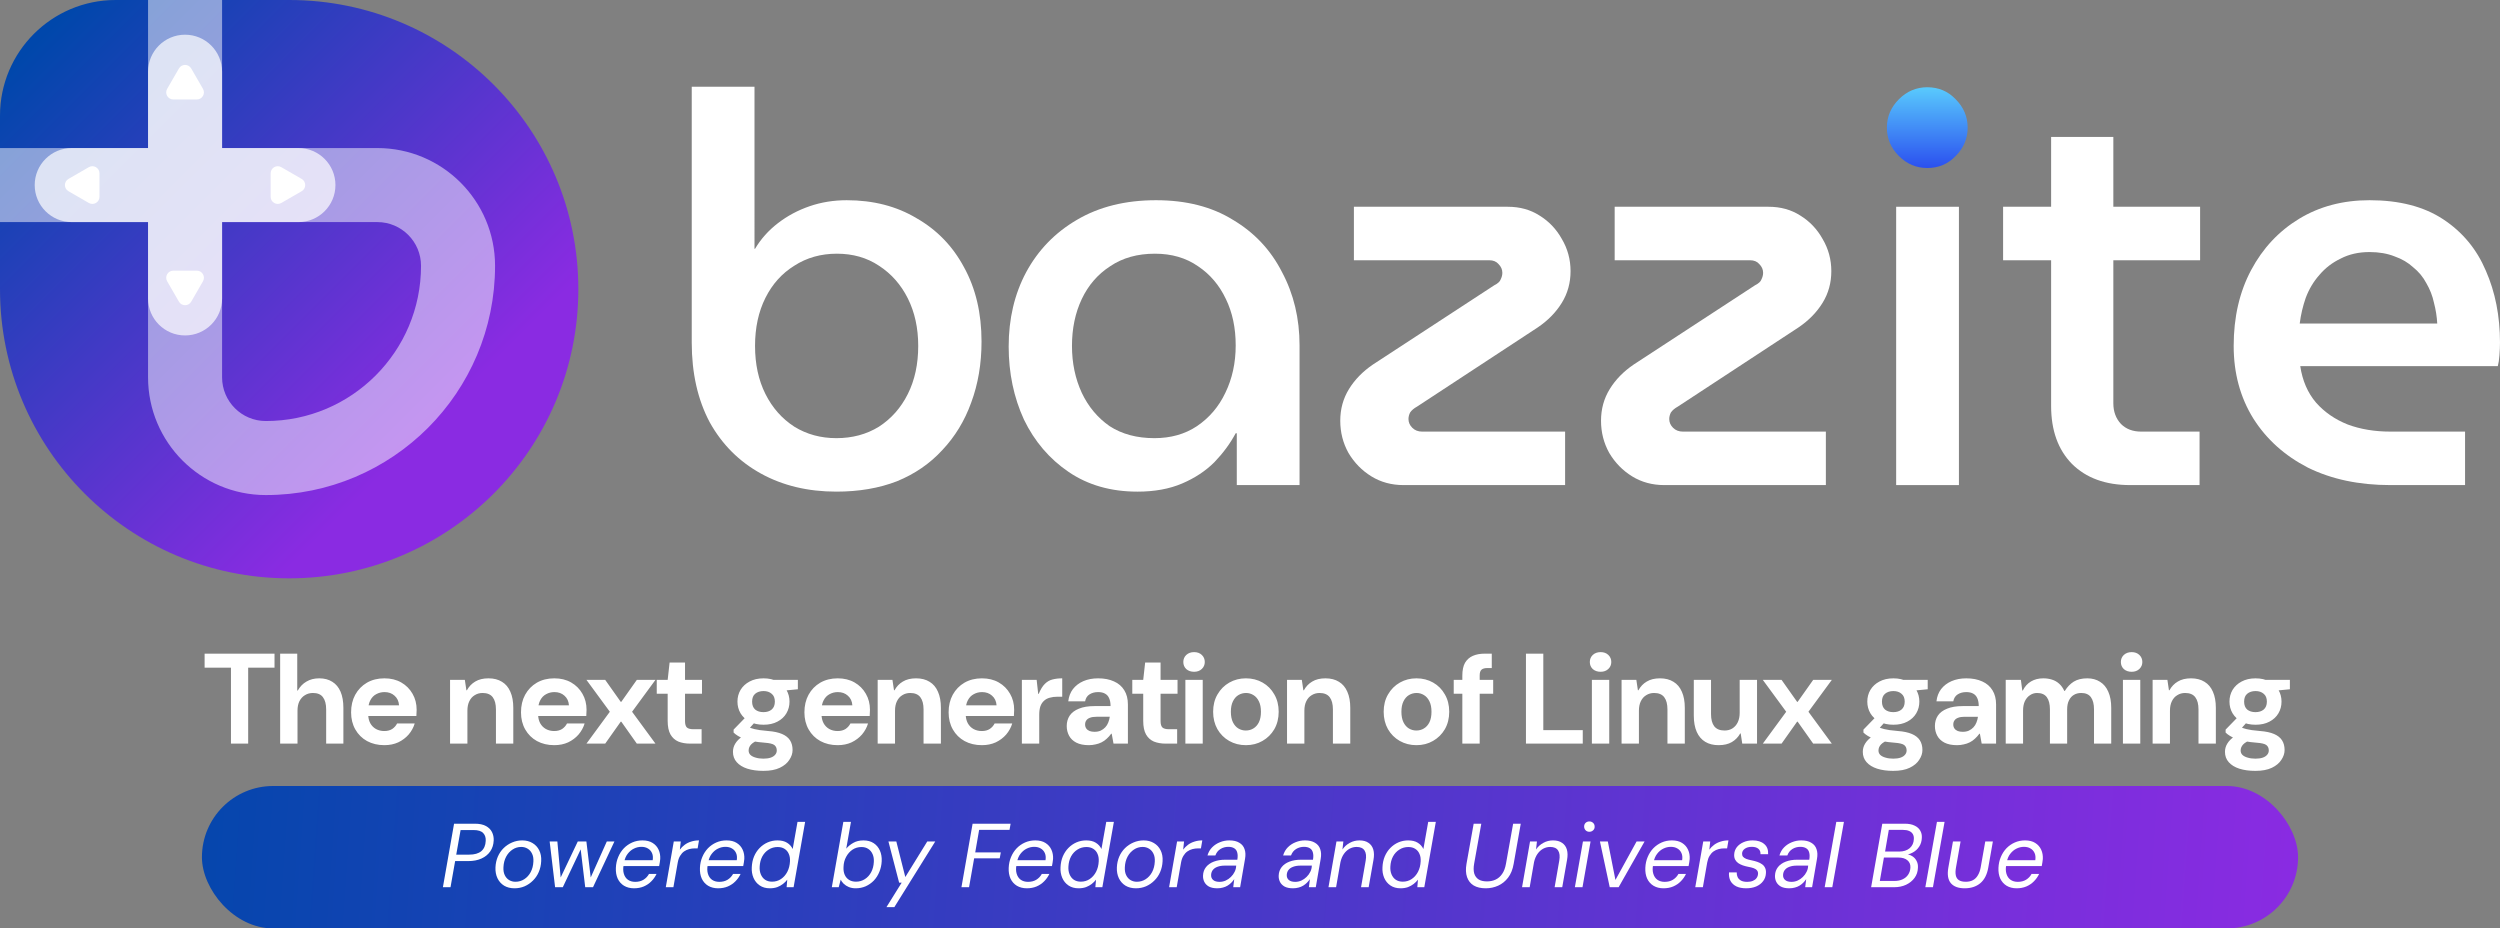 <?xml version="1.0" encoding="UTF-8" standalone="no"?>
<svg
   width="1763.67"
   height="654.976"
   viewBox="0 0 1763.67 654.976"
   fill="none"
   version="1.1"
   id="svg75"
   sodipodi:docname="Bazzite_Tagline_2.svg"
   inkscape:version="1.3.2 (091e20ef0f, 2023-11-25)"
   xmlns:inkscape="http://www.inkscape.org/namespaces/inkscape"
   xmlns:sodipodi="http://sodipodi.sourceforge.net/DTD/sodipodi-0.dtd"
   xmlns="http://www.w3.org/2000/svg"
   xmlns:svg="http://www.w3.org/2000/svg">
  <rect x="0" y="0" width="1763.67" height="654.976" fill="#808080" stroke="none"/>
  <path
     style="font-weight:bold;font-size:90.667px;font-family:'DM Sans';-inkscape-font-specification:'DM Sans Bold';fill:#ffffff"
     d="m 162.934,524.6 v -53.584 h -18.587 v -9.883 h 49.323 v 9.883 h -18.587 v 53.584 z m 34.707,0 v -63.467 h 12.059 v 26.021 h 0.363 q 2.357,-4.171 6.165,-6.347 3.808,-2.267 8.976,-2.267 5.44,0 9.248,2.448 3.808,2.357 5.803,6.981 1.995,4.624 1.995,11.424 v 25.205 H 230.099 v -24.117 q 0,-5.621 -2.267,-8.613 -2.176,-2.992 -7.072,-2.992 -3.173,0 -5.621,1.541 -2.448,1.451 -3.899,4.261 -1.36,2.72 -1.36,6.709 v 23.211 z m 73.531,1.088 q -6.891,0 -12.24,-2.901 -5.259,-2.901 -8.251,-8.16 -2.992,-5.259 -2.992,-12.059 0,-7.072 2.901,-12.421 2.992,-5.44 8.251,-8.523 5.349,-3.083 12.331,-3.083 6.8,0 11.877,2.901 5.077,2.901 7.979,7.979 2.901,4.987 2.901,11.333 0,0.907 -0.091,2.085 0,1.088 -0.091,2.267 h -37.355 v -7.525 h 25.115 q -0.272,-4.261 -3.173,-6.8 -2.811,-2.539 -7.072,-2.539 -3.173,0 -5.803,1.451 -2.629,1.36 -4.171,4.261 -1.541,2.811 -1.541,7.163 v 2.629 q 0,3.717 1.451,6.437 1.451,2.629 3.989,4.08 2.629,1.451 5.893,1.451 3.355,0 5.621,-1.451 2.267,-1.541 3.445,-3.899 h 12.421 q -1.269,4.261 -4.261,7.797 -2.992,3.445 -7.344,5.531 -4.352,1.995 -9.792,1.995 z m 46.331,-1.088 V 479.63 h 10.427 l 1.088,7.344 h 0.363 q 2.176,-3.989 5.893,-6.165 3.717,-2.267 9.339,-2.267 5.621,0 9.52,2.448 3.899,2.357 5.893,6.981 2.085,4.624 2.085,11.424 v 25.205 h -12.24 v -24.117 q 0,-5.621 -2.267,-8.613 -2.267,-2.992 -7.163,-2.992 -3.083,0 -5.531,1.541 -2.448,1.451 -3.808,4.261 -1.36,2.72 -1.36,6.709 v 23.211 z m 73.531,1.088 q -6.891,0 -12.24,-2.901 -5.259,-2.901 -8.251,-8.16 -2.992,-5.259 -2.992,-12.059 0,-7.072 2.901,-12.421 2.992,-5.44 8.251,-8.523 5.349,-3.083 12.331,-3.083 6.8,0 11.877,2.901 5.077,2.901 7.979,7.979 2.901,4.987 2.901,11.333 0,0.907 -0.091,2.085 0,1.088 -0.091,2.267 h -37.355 v -7.525 h 25.115 q -0.272,-4.261 -3.173,-6.8 -2.811,-2.539 -7.072,-2.539 -3.173,0 -5.803,1.451 -2.629,1.36 -4.171,4.261 -1.541,2.811 -1.541,7.163 v 2.629 q 0,3.717 1.451,6.437 1.451,2.629 3.989,4.08 2.629,1.451 5.893,1.451 3.355,0 5.621,-1.451 2.267,-1.541 3.445,-3.899 h 12.421 q -1.269,4.261 -4.261,7.797 -2.992,3.445 -7.344,5.531 -4.352,1.995 -9.792,1.995 z m 22.685,-1.088 16.501,-22.485 -16.501,-22.485 h 13.237 l 10.971,15.504 h 0.363 l 10.971,-15.504 h 13.147 l -16.501,22.485 16.501,22.485 h -13.147 l -10.971,-15.504 h -0.363 l -10.971,15.504 z m 73.259,0 q -4.805,0 -8.432,-1.451 -3.536,-1.541 -5.531,-4.987 -1.995,-3.536 -1.995,-9.611 V 489.422 h -7.707 v -9.792 h 7.707 l 1.36,-12.24 h 10.88 v 12.24 h 11.968 v 9.792 h -11.968 v 19.312 q 0,3.264 1.36,4.533 1.36,1.179 4.624,1.179 h 5.712 v 10.155 z m 51.589,19.221 q -6.437,0 -11.333,-1.541 -4.805,-1.541 -7.525,-4.624 -2.629,-2.992 -2.629,-7.253 0,-3.173 1.632,-5.803 1.632,-2.72 4.805,-4.896 3.173,-2.267 7.797,-3.899 l 4.443,6.075 q -3.989,1.36 -5.803,3.264 -1.813,1.904 -1.813,4.352 0,1.813 1.269,3.083 1.36,1.269 3.717,1.904 2.357,0.725 5.44,0.725 3.083,0 5.168,-0.725 2.085,-0.725 3.173,-2.085 1.088,-1.269 1.088,-2.992 0,-2.448 -1.723,-3.808 -1.723,-1.269 -6.709,-1.632 -4.624,-0.363 -8.16,-0.997 -3.536,-0.725 -6.256,-1.632 -2.629,-0.997 -4.533,-2.176 -1.904,-1.179 -3.083,-2.357 v -2.085 l 9.701,-9.973 7.163,2.72 -9.792,10.88 3.264,-5.44 q 0.907,0.363 1.904,0.725 0.997,0.363 2.448,0.725 1.541,0.363 3.808,0.725 2.357,0.272 5.893,0.635 5.984,0.453 9.792,2.085 3.808,1.632 5.621,4.443 1.813,2.811 1.813,6.891 0,3.536 -2.267,6.891 -2.176,3.445 -6.709,5.621 -4.533,2.176 -11.605,2.176 z m 0.091,-32.549 q -5.712,0 -9.883,-2.176 -4.08,-2.176 -6.347,-5.893 -2.176,-3.717 -2.176,-8.251 0,-4.533 2.176,-8.251 2.267,-3.717 6.347,-5.893 4.171,-2.267 9.883,-2.267 5.712,0 9.792,2.267 4.171,2.176 6.347,5.893 2.176,3.717 2.176,8.251 0,4.533 -2.176,8.251 -2.176,3.717 -6.347,5.893 -4.08,2.176 -9.792,2.176 z m -0.091,-8.885 q 3.627,0 5.803,-1.813 2.267,-1.904 2.267,-5.621 0,-3.717 -2.267,-5.531 -2.176,-1.904 -5.712,-1.904 -3.627,0 -5.893,1.904 -2.176,1.813 -2.176,5.531 0,3.717 2.176,5.621 2.267,1.813 5.803,1.813 z m 7.435,-14.507 -1.995,-8.251 h 18.859 v 6.619 z m 44.971,37.808 q -6.891,0 -12.24,-2.901 -5.259,-2.901 -8.251,-8.16 -2.992,-5.259 -2.992,-12.059 0,-7.072 2.901,-12.421 2.992,-5.44 8.251,-8.523 5.349,-3.083 12.331,-3.083 6.8,0 11.877,2.901 5.077,2.901 7.979,7.979 2.901,4.987 2.901,11.333 0,0.907 -0.091,2.085 0,1.088 -0.091,2.267 h -37.355 v -7.525 h 25.115 q -0.272,-4.261 -3.173,-6.8 -2.811,-2.539 -7.072,-2.539 -3.173,0 -5.803,1.451 -2.629,1.36 -4.171,4.261 -1.541,2.811 -1.541,7.163 v 2.629 q 0,3.717 1.451,6.437 1.451,2.629 3.989,4.08 2.629,1.451 5.893,1.451 3.355,0 5.621,-1.451 2.267,-1.541 3.445,-3.899 h 12.421 q -1.269,4.261 -4.261,7.797 -2.992,3.445 -7.344,5.531 -4.352,1.995 -9.792,1.995 z m 28.197,-1.088 V 479.63 h 10.427 l 1.088,7.344 h 0.363 q 2.176,-3.989 5.893,-6.165 3.717,-2.267 9.339,-2.267 5.621,0 9.52,2.448 3.899,2.357 5.893,6.981 2.085,4.624 2.085,11.424 v 25.205 h -12.24 v -24.117 q 0,-5.621 -2.267,-8.613 -2.267,-2.992 -7.163,-2.992 -3.083,0 -5.531,1.541 -2.448,1.451 -3.808,4.261 -1.36,2.72 -1.36,6.709 v 23.211 z m 73.531,1.088 q -6.891,0 -12.24,-2.901 -5.259,-2.901 -8.251,-8.16 -2.992,-5.259 -2.992,-12.059 0,-7.072 2.901,-12.421 2.992,-5.44 8.251,-8.523 5.349,-3.083 12.331,-3.083 6.8,0 11.877,2.901 5.077,2.901 7.979,7.979 2.901,4.987 2.901,11.333 0,0.907 -0.091,2.085 0,1.088 -0.091,2.267 h -37.355 v -7.525 h 25.115 q -0.272,-4.261 -3.173,-6.8 -2.811,-2.539 -7.072,-2.539 -3.173,0 -5.803,1.451 -2.629,1.36 -4.171,4.261 -1.541,2.811 -1.541,7.163 v 2.629 q 0,3.717 1.451,6.437 1.451,2.629 3.989,4.08 2.629,1.451 5.893,1.451 3.355,0 5.621,-1.451 2.267,-1.541 3.445,-3.899 h 12.421 q -1.269,4.261 -4.261,7.797 -2.992,3.445 -7.344,5.531 -4.352,1.995 -9.792,1.995 z m 28.197,-1.088 V 479.63 h 10.427 l 1.088,9.883 h 0.363 q 1.995,-4.805 4.352,-7.072 2.357,-2.357 5.349,-3.083 3.083,-0.816 6.891,-0.816 v 12.965 h -3.355 q -3.083,0 -5.531,0.725 -2.357,0.635 -3.989,2.176 -1.632,1.451 -2.539,3.899 -0.816,2.448 -0.816,5.893 v 20.4 z m 47.237,1.088 q -5.349,0 -8.885,-1.813 -3.445,-1.813 -5.077,-4.896 -1.632,-3.083 -1.632,-6.8 0,-4.171 2.085,-7.344 2.176,-3.173 6.528,-4.896 4.352,-1.813 10.971,-1.813 h 11.333 q 0,-3.355 -0.997,-5.531 -0.907,-2.176 -2.901,-3.264 -1.904,-1.088 -4.896,-1.088 -3.536,0 -6.075,1.632 -2.448,1.541 -3.083,4.896 h -11.877 q 0.544,-4.987 3.264,-8.613 2.811,-3.627 7.344,-5.621 4.624,-1.995 10.427,-1.995 6.528,0 11.243,2.176 4.715,2.085 7.253,6.256 2.539,4.08 2.539,9.973 v 27.653 h -10.155 l -1.269,-6.981 h -0.363 q -1.451,1.995 -3.173,3.536 -1.632,1.541 -3.627,2.539 -1.995,0.997 -4.261,1.451 -2.267,0.544 -4.715,0.544 z m 3.989,-9.429 q 2.539,0 4.352,-0.816 1.904,-0.907 3.264,-2.357 1.36,-1.451 2.085,-3.355 0.816,-1.995 1.088,-4.08 v 0 h -9.429 q -2.811,0 -4.624,0.725 -1.723,0.635 -2.539,1.904 -0.816,1.179 -0.816,2.811 0,1.632 0.816,2.811 0.816,1.179 2.357,1.813 1.541,0.544 3.445,0.544 z m 50.339,8.341 q -4.805,0 -8.432,-1.451 -3.536,-1.541 -5.531,-4.987 -1.995,-3.536 -1.995,-9.611 V 489.422 h -7.707 v -9.792 h 7.707 l 1.36,-12.24 h 10.88 v 12.24 h 11.968 v 9.792 h -11.968 v 19.312 q 0,3.264 1.36,4.533 1.36,1.179 4.624,1.179 h 5.712 v 10.155 z m 13.781,0 V 479.63 h 12.24 v 44.971 z m 6.165,-50.683 q -3.355,0 -5.531,-1.904 -2.085,-1.995 -2.085,-4.987 0,-2.992 2.085,-4.987 2.176,-1.995 5.531,-1.995 3.355,0 5.44,1.995 2.085,1.995 2.085,4.987 0,2.901 -2.085,4.896 -2.085,1.995 -5.44,1.995 z m 36.539,51.771 q -6.528,0 -11.787,-2.992 -5.259,-2.992 -8.341,-8.341 -2.992,-5.349 -2.992,-12.24 0,-6.981 3.083,-12.24 3.083,-5.349 8.341,-8.341 5.259,-2.992 11.696,-2.992 6.528,0 11.787,2.992 5.259,2.992 8.251,8.341 3.083,5.259 3.083,12.24 0,6.981 -3.083,12.331 -3.083,5.259 -8.341,8.251 -5.168,2.992 -11.696,2.992 z m -0.091,-10.336 q 2.992,0 5.349,-1.451 2.448,-1.451 3.899,-4.352 1.451,-2.992 1.451,-7.435 0,-4.443 -1.451,-7.344 -1.451,-2.992 -3.899,-4.443 -2.357,-1.451 -5.168,-1.451 -2.901,0 -5.349,1.451 -2.448,1.451 -3.899,4.443 -1.451,2.901 -1.451,7.344 0,4.443 1.451,7.435 1.451,2.901 3.808,4.352 2.448,1.451 5.259,1.451 z m 29.104,9.248 V 479.63 h 10.427 l 1.088,7.344 h 0.363 q 2.176,-3.989 5.893,-6.165 3.717,-2.267 9.339,-2.267 5.621,0 9.52,2.448 3.899,2.357 5.893,6.981 2.085,4.624 2.085,11.424 v 25.205 H 940.329 v -24.117 q 0,-5.621 -2.267,-8.613 -2.267,-2.992 -7.163,-2.992 -3.083,0 -5.531,1.541 -2.448,1.451 -3.808,4.261 -1.36,2.72 -1.36,6.709 v 23.211 z m 91.301,1.088 q -6.528,0 -11.787,-2.992 -5.259,-2.992 -8.341,-8.341 -2.992,-5.349 -2.992,-12.24 0,-6.981 3.083,-12.24 3.083,-5.349 8.341,-8.341 5.259,-2.992 11.696,-2.992 6.528,0 11.787,2.992 5.259,2.992 8.251,8.341 3.083,5.259 3.083,12.24 0,6.981 -3.083,12.331 -3.083,5.259 -8.341,8.251 -5.168,2.992 -11.696,2.992 z m -0.091,-10.336 q 2.992,0 5.349,-1.451 2.448,-1.451 3.899,-4.352 1.451,-2.992 1.451,-7.435 0,-4.443 -1.451,-7.344 -1.451,-2.992 -3.899,-4.443 -2.357,-1.451 -5.168,-1.451 -2.901,0 -5.349,1.451 -2.448,1.451 -3.899,4.443 -1.451,2.901 -1.451,7.344 0,4.443 1.451,7.435 1.451,2.901 3.808,4.352 2.448,1.451 5.259,1.451 z m 32.459,9.248 V 476.638 q 0,-5.712 1.904,-9.067 1.995,-3.355 5.531,-4.896 3.536,-1.541 8.341,-1.541 h 4.987 v 10.155 h -3.083 q -2.901,0 -4.171,1.179 -1.269,1.179 -1.269,3.989 v 48.144 z m -6.075,-35.179 v -9.792 h 27.835 v 9.792 z m 50.955,35.179 v -63.467 h 12.24 v 53.947 h 27.835 v 9.52 z m 46.512,0 V 479.63 h 12.24 v 44.971 z m 6.165,-50.683 q -3.355,0 -5.531,-1.904 -2.085,-1.995 -2.085,-4.987 0,-2.992 2.085,-4.987 2.176,-1.995 5.531,-1.995 3.355,0 5.44,1.995 2.085,1.995 2.085,4.987 0,2.901 -2.085,4.896 -2.085,1.995 -5.44,1.995 z m 14.779,50.683 V 479.63 h 10.427 l 1.088,7.344 h 0.363 q 2.176,-3.989 5.893,-6.165 3.717,-2.267 9.339,-2.267 5.621,0 9.52,2.448 3.899,2.357 5.893,6.981 2.085,4.624 2.085,11.424 v 25.205 h -12.24 v -24.117 q 0,-5.621 -2.267,-8.613 -2.267,-2.992 -7.163,-2.992 -3.083,0 -5.531,1.541 -2.448,1.451 -3.808,4.261 -1.36,2.72 -1.36,6.709 v 23.211 z m 68.453,1.088 q -5.531,0 -9.429,-2.357 -3.899,-2.357 -5.984,-6.981 -2.085,-4.715 -2.085,-11.515 V 479.63 h 12.149 v 24.117 q 0,5.621 2.267,8.613 2.357,2.992 7.253,2.992 3.173,0 5.531,-1.451 2.448,-1.541 3.808,-4.352 1.36,-2.811 1.36,-6.709 V 479.63 h 12.24 v 44.971 h -10.427 l -1.088,-7.163 h -0.363 q -2.085,3.808 -5.893,6.075 -3.717,2.176 -9.339,2.176 z m 31.189,-1.088 16.501,-22.485 -16.501,-22.485 h 13.237 l 10.971,15.504 h 0.363 l 10.971,-15.504 h 13.147 l -16.501,22.485 16.501,22.485 h -13.147 l -10.971,-15.504 h -0.363 l -10.971,15.504 z m 92.027,19.221 q -6.437,0 -11.333,-1.541 -4.805,-1.541 -7.525,-4.624 -2.629,-2.992 -2.629,-7.253 0,-3.173 1.632,-5.803 1.632,-2.72 4.805,-4.896 3.173,-2.267 7.797,-3.899 l 4.443,6.075 q -3.989,1.36 -5.803,3.264 -1.813,1.904 -1.813,4.352 0,1.813 1.269,3.083 1.36,1.269 3.717,1.904 2.357,0.725 5.44,0.725 3.083,0 5.168,-0.725 2.085,-0.725 3.173,-2.085 1.088,-1.269 1.088,-2.992 0,-2.448 -1.723,-3.808 -1.723,-1.269 -6.709,-1.632 -4.624,-0.363 -8.16,-0.997 -3.536,-0.725 -6.256,-1.632 -2.629,-0.997 -4.533,-2.176 -1.904,-1.179 -3.083,-2.357 v -2.085 l 9.701,-9.973 7.163,2.72 -9.792,10.88 3.264,-5.44 q 0.907,0.363 1.904,0.725 0.997,0.363 2.448,0.725 1.541,0.363 3.808,0.725 2.357,0.272 5.893,0.635 5.984,0.453 9.792,2.085 3.808,1.632 5.621,4.443 1.813,2.811 1.813,6.891 0,3.536 -2.267,6.891 -2.176,3.445 -6.709,5.621 -4.533,2.176 -11.605,2.176 z m 0.091,-32.549 q -5.712,0 -9.883,-2.176 -4.08,-2.176 -6.347,-5.893 -2.176,-3.717 -2.176,-8.251 0,-4.533 2.176,-8.251 2.267,-3.717 6.347,-5.893 4.171,-2.267 9.883,-2.267 5.712,0 9.792,2.267 4.171,2.176 6.347,5.893 2.176,3.717 2.176,8.251 0,4.533 -2.176,8.251 -2.176,3.717 -6.347,5.893 -4.08,2.176 -9.792,2.176 z m -0.091,-8.885 q 3.627,0 5.803,-1.813 2.267,-1.904 2.267,-5.621 0,-3.717 -2.267,-5.531 -2.176,-1.904 -5.712,-1.904 -3.627,0 -5.893,1.904 -2.176,1.813 -2.176,5.531 0,3.717 2.176,5.621 2.267,1.813 5.803,1.813 z m 7.435,-14.507 -1.995,-8.251 h 18.859 v 6.619 z m 37.536,37.808 q -5.349,0 -8.885,-1.813 -3.445,-1.813 -5.077,-4.896 -1.632,-3.083 -1.632,-6.8 0,-4.171 2.085,-7.344 2.176,-3.173 6.528,-4.896 4.352,-1.813 10.971,-1.813 h 11.333 q 0,-3.355 -0.997,-5.531 -0.907,-2.176 -2.901,-3.264 -1.904,-1.088 -4.896,-1.088 -3.536,0 -6.075,1.632 -2.448,1.541 -3.083,4.896 h -11.877 q 0.544,-4.987 3.264,-8.613 2.811,-3.627 7.344,-5.621 4.624,-1.995 10.427,-1.995 6.528,0 11.243,2.176 4.715,2.085 7.253,6.256 2.539,4.08 2.539,9.973 v 27.653 h -10.155 l -1.269,-6.981 h -0.363 q -1.451,1.995 -3.173,3.536 -1.632,1.541 -3.627,2.539 -1.995,0.997 -4.261,1.451 -2.267,0.544 -4.715,0.544 z m 3.989,-9.429 q 2.539,0 4.352,-0.816 1.904,-0.907 3.264,-2.357 1.36,-1.451 2.085,-3.355 0.816,-1.995 1.088,-4.08 v 0 h -9.429 q -2.811,0 -4.624,0.725 -1.723,0.635 -2.539,1.904 -0.816,1.179 -0.816,2.811 0,1.632 0.816,2.811 0.816,1.179 2.357,1.813 1.541,0.544 3.445,0.544 z m 30.373,8.341 V 479.63 h 10.699 l 0.997,7.525 h 0.363 q 2.085,-4.261 5.803,-6.437 3.717,-2.176 8.613,-2.176 3.355,0 6.165,0.907 2.901,0.907 5.077,2.901 2.176,1.904 3.627,5.077 h 0.363 q 2.539,-4.171 6.256,-6.528 3.808,-2.357 9.611,-2.357 5.168,0 8.976,2.448 3.808,2.357 5.803,6.981 2.085,4.624 2.085,11.424 v 25.205 h -12.149 v -24.117 q 0,-5.621 -2.176,-8.613 -2.176,-2.992 -6.8,-2.992 -3.083,0 -5.259,1.36 -2.176,1.269 -3.445,3.899 -1.269,2.539 -1.269,6.347 v 24.117 h -12.149 v -24.117 q 0,-5.621 -2.176,-8.613 -2.176,-2.992 -6.891,-2.992 -2.72,0 -4.987,1.541 -2.267,1.451 -3.627,4.261 -1.269,2.72 -1.269,6.709 v 23.211 z m 82.688,0 V 479.63 h 12.24 v 44.971 z m 6.165,-50.683 q -3.355,0 -5.531,-1.904 -2.085,-1.995 -2.085,-4.987 0,-2.992 2.085,-4.987 2.176,-1.995 5.531,-1.995 3.355,0 5.44,1.995 2.085,1.995 2.085,4.987 0,2.901 -2.085,4.896 -2.085,1.995 -5.44,1.995 z m 14.779,50.683 V 479.63 h 10.427 l 1.088,7.344 h 0.363 q 2.176,-3.989 5.893,-6.165 3.717,-2.267 9.339,-2.267 5.621,0 9.52,2.448 3.899,2.357 5.893,6.981 2.085,4.624 2.085,11.424 v 25.205 h -12.24 v -24.117 q 0,-5.621 -2.267,-8.613 -2.267,-2.992 -7.163,-2.992 -3.083,0 -5.531,1.541 -2.448,1.451 -3.808,4.261 -1.36,2.72 -1.36,6.709 v 23.211 z m 72.533,19.221 q -6.437,0 -11.333,-1.541 -4.805,-1.541 -7.525,-4.624 -2.629,-2.992 -2.629,-7.253 0,-3.173 1.632,-5.803 1.632,-2.72 4.805,-4.896 3.173,-2.267 7.797,-3.899 l 4.443,6.075 q -3.989,1.36 -5.803,3.264 -1.813,1.904 -1.813,4.352 0,1.813 1.269,3.083 1.36,1.269 3.717,1.904 2.357,0.725 5.44,0.725 3.083,0 5.168,-0.725 2.085,-0.725 3.173,-2.085 1.088,-1.269 1.088,-2.992 0,-2.448 -1.723,-3.808 -1.723,-1.269 -6.709,-1.632 -4.624,-0.363 -8.16,-0.997 -3.536,-0.725 -6.256,-1.632 -2.629,-0.997 -4.533,-2.176 -1.904,-1.179 -3.083,-2.357 v -2.085 l 9.701,-9.973 7.163,2.72 -9.792,10.88 3.264,-5.44 q 0.907,0.363 1.904,0.725 0.997,0.363 2.448,0.725 1.541,0.363 3.808,0.725 2.357,0.272 5.893,0.635 5.984,0.453 9.792,2.085 3.808,1.632 5.621,4.443 1.813,2.811 1.813,6.891 0,3.536 -2.267,6.891 -2.176,3.445 -6.709,5.621 -4.533,2.176 -11.605,2.176 z m 0.091,-32.549 q -5.712,0 -9.883,-2.176 -4.08,-2.176 -6.347,-5.893 -2.176,-3.717 -2.176,-8.251 0,-4.533 2.176,-8.251 2.267,-3.717 6.347,-5.893 4.171,-2.267 9.883,-2.267 5.712,0 9.792,2.267 4.171,2.176 6.347,5.893 2.176,3.717 2.176,8.251 0,4.533 -2.176,8.251 -2.176,3.717 -6.347,5.893 -4.08,2.176 -9.792,2.176 z m -0.091,-8.885 q 3.627,0 5.803,-1.813 2.267,-1.904 2.267,-5.621 0,-3.717 -2.267,-5.531 -2.176,-1.904 -5.712,-1.904 -3.627,0 -5.893,1.904 -2.176,1.813 -2.176,5.531 0,3.717 2.176,5.621 2.267,1.813 5.803,1.813 z m 7.435,-14.507 -1.995,-8.251 h 18.859 v 6.619 z"
     id="text1"
     aria-label="The next generation of Linux gaming" />
  <sodipodi:namedview
     id="namedview1"
     pagecolor="#1e1e1e"
     bordercolor="#000000"
     borderopacity="0.25"
     inkscape:showpageshadow="2"
     inkscape:pageopacity="0.0"
     inkscape:pagecheckerboard="0"
     inkscape:deskcolor="#d1d1d1"
     inkscape:zoom="0.7611968"
     inkscape:cx="1285.4757"
     inkscape:cy="192.46008"
     inkscape:window-width="3440"
     inkscape:window-height="1374"
     inkscape:window-x="0"
     inkscape:window-y="0"
     inkscape:window-maximized="1"
     inkscape:current-layer="svg75" />
  <g
     clip-path="url(#clip0_1019_206)"
     id="g15">
    <path
       d="M 0,81.6 C 0,36.534 36.534,0 81.6,0 H 204 c 112.666,0 204,91.334 204,204 v 0 c 0,112.666 -91.334,204 -204,204 v 0 C 91.334,408 0,316.666 0,204 Z"
       fill="url(#paint0_linear_1019_206)"
       id="path1"
       style="fill:url(#paint0_linear_1019_206)" />
    <path
       fill-rule="evenodd"
       clip-rule="evenodd"
       d="m 104.448,0 h 52.224 v 104.448 h 109.495 c 45.884,0 83.081,37.197 83.081,83.081 0,89.315 -72.404,161.719 -161.719,161.719 -45.884,0 -83.081,-37.197 -83.081,-83.081 V 156.672 H 0 L 2.28278e-6,104.448 H 104.448 Z m 52.224,156.672 v 109.495 c 0,17.042 13.815,30.857 30.857,30.857 60.472,0 109.495,-49.023 109.495,-109.495 0,-17.042 -13.815,-30.857 -30.857,-30.857 z"
       fill="#ffffff"
       fill-opacity="0.5"
       id="path2" />
    <path
       d="m 156.672,50.592 c 0,-14.421 -11.69,-26.112 -26.112,-26.112 v 0 c -14.421,0 -26.112,11.691 -26.112,26.112 v 53.856 H 50.593 c -14.421,0 -26.112,11.691 -26.112,26.112 v 0 c 0,14.421 11.691,26.112 26.112,26.112 h 53.855 v 53.856 c 0,14.421 11.691,26.112 26.112,26.112 v 0 c 14.422,0 26.112,-11.691 26.112,-26.112 v -53.856 h 53.856 c 14.422,0 26.112,-11.691 26.112,-26.112 v 0 c 0,-14.421 -11.69,-26.112 -26.112,-26.112 h -53.856 z"
       fill="#ffffff"
       fill-opacity="0.7"
       id="path3" />
    <path
       d="m 212.82,126.23 c 3.334,1.924 3.334,6.736 0,8.66 l -14.376,8.3 c -3.333,1.925 -7.5,-0.481 -7.5,-4.33 v -16.6 c 0,-3.849 4.167,-6.255 7.5,-4.33 z"
       fill="#ffffff"
       id="path4" />
    <path
       d="m 134.89,212.82 c -1.925,3.333 -6.736,3.333 -8.661,0 l -8.3,-14.376 c -1.924,-3.333 0.482,-7.5 4.331,-7.5 h 16.6 c 3.849,0 6.254,4.167 4.33,7.5 z"
       fill="#ffffff"
       id="path5" />
    <path
       d="m 126.229,48.3 c 1.925,-3.333 6.736,-3.333 8.661,0 l 8.3,14.376 c 1.924,3.333 -0.481,7.5 -4.33,7.5 h -16.6 c -3.849,0 -6.255,-4.167 -4.331,-7.5 z"
       fill="#ffffff"
       id="path6" />
    <path
       d="m 48.3,134.89 c -3.333,-1.924 -3.333,-6.736 0,-8.66 l 14.376,-8.3 c 3.333,-1.925 7.5,0.481 7.5,4.33 v 16.6 c 0,3.849 -4.167,6.255 -7.5,4.33 z"
       fill="#ffffff"
       id="path7" />
    <path
       d="m 590.025,346.835 c -20.02,0 -37.73,-4.235 -53.13,-12.705 -15.4,-8.47 -27.463,-20.533 -36.19,-36.19 C 492.235,282.027 488,263.29 488,241.73 V 61.165 h 44.275 V 175.51 h 0.385 c 4.107,-6.93 9.497,-12.962 16.17,-18.095 6.673,-5.133 14.117,-9.112 22.33,-11.935 8.213,-2.823 16.94,-4.235 26.18,-4.235 18.737,0 35.163,4.235 49.28,12.705 14.373,8.213 25.538,19.763 33.495,34.65 8.213,14.887 12.32,32.34 12.32,52.36 0,15.657 -2.438,30.03 -7.315,43.12 -4.62,12.833 -11.422,23.998 -20.405,33.495 -8.727,9.497 -19.378,16.812 -31.955,21.945 -12.577,4.877 -26.822,7.315 -42.735,7.315 z m 0,-37.73 c 11.293,0 21.303,-2.695 30.03,-8.085 8.727,-5.647 15.528,-13.347 20.405,-23.1 4.877,-9.753 7.315,-21.047 7.315,-33.88 0,-12.577 -2.438,-23.742 -7.315,-33.495 -4.877,-9.753 -11.678,-17.453 -20.405,-23.1 -8.47,-5.647 -18.352,-8.47 -29.645,-8.47 -11.293,0 -21.303,2.823 -30.03,8.47 -8.727,5.39 -15.528,12.962 -20.405,22.715 -4.877,9.753 -7.315,21.047 -7.315,33.88 0,12.833 2.438,24.127 7.315,33.88 4.877,9.753 11.678,17.453 20.405,23.1 8.727,5.39 18.608,8.085 29.645,8.085 z"
       fill="#ffffff"
       id="path8" />
    <path
       d="m 802.446,346.835 c -18.737,0 -34.907,-4.62 -48.51,-13.86 -13.604,-9.24 -24.127,-21.56 -31.57,-36.96 -7.187,-15.657 -10.78,-32.853 -10.78,-51.59 0,-19.507 4.106,-36.96 12.32,-52.36 8.47,-15.657 20.405,-27.977 35.805,-36.96 15.656,-9.24 34.265,-13.86 55.825,-13.86 21.303,0 39.398,4.62 54.285,13.86 15.143,8.983 26.693,21.303 34.65,36.96 8.213,15.4 12.32,32.597 12.32,51.59 v 98.56 H 872.516 V 305.64 h -0.77 c -3.85,7.187 -8.855,13.988 -15.015,20.405 -6.16,6.16 -13.732,11.165 -22.715,15.015 -8.984,3.85 -19.507,5.775 -31.57,5.775 z m 11.935,-37.73 c 11.55,0 21.56,-2.823 30.03,-8.47 8.726,-5.903 15.4,-13.732 20.02,-23.485 4.876,-10.01 7.315,-21.175 7.315,-33.495 0,-12.32 -2.31,-23.228 -6.93,-32.725 -4.62,-9.753 -11.165,-17.453 -19.635,-23.1 -8.47,-5.903 -18.609,-8.855 -30.415,-8.855 -12.32,0 -22.844,2.952 -31.57,8.855 -8.727,5.647 -15.4,13.347 -20.02,23.1 -4.62,9.753 -6.93,20.79 -6.93,33.11 0,12.063 2.31,23.1 6.93,33.11 4.62,9.753 11.165,17.582 19.635,23.485 8.726,5.647 19.25,8.47 31.57,8.47 z"
       fill="#ffffff"
       id="path9" />
    <path
       d="m 990.172,342.215 c -8.47,0 -16.041,-2.053 -22.715,-6.16 -6.673,-4.107 -12.063,-9.625 -16.17,-16.555 -3.85,-6.93 -5.775,-14.502 -5.775,-22.715 0,-8.213 2.054,-15.657 6.16,-22.33 4.107,-6.673 9.754,-12.448 16.94,-17.325 l 85.468,-55.825 c 2.57,-1.283 4.11,-2.695 4.62,-4.235 0.77,-1.54 1.16,-3.08 1.16,-4.62 0,-2.31 -0.9,-4.363 -2.7,-6.16 -1.54,-1.797 -3.72,-2.695 -6.54,-2.695 h -95.483 v -37.73 h 108.573 c 8.47,0 15.91,2.053 22.33,6.16 6.67,4.107 11.93,9.625 15.78,16.555 4.11,6.93 6.16,14.502 6.16,22.715 0,8.213 -2.05,15.657 -6.16,22.33 -4.1,6.673 -9.75,12.448 -16.94,17.325 l -85.083,55.825 c -2.31,1.283 -3.978,2.695 -5.005,4.235 -0.77,1.54 -1.155,3.08 -1.155,4.62 0,2.31 0.899,4.363 2.695,6.16 1.797,1.797 4.108,2.695 6.928,2.695 h 100.87 v 37.73 z"
       fill="#ffffff"
       id="path10" />
    <path
       d="m 1174.13,342.215 c -8.47,0 -16.04,-2.053 -22.71,-6.16 -6.68,-4.107 -12.07,-9.625 -16.17,-16.555 -3.85,-6.93 -5.78,-14.502 -5.78,-22.715 0,-8.213 2.05,-15.657 6.16,-22.33 4.11,-6.673 9.75,-12.448 16.94,-17.325 l 85.47,-55.825 c 2.57,-1.283 4.11,-2.695 4.62,-4.235 0.77,-1.54 1.16,-3.08 1.16,-4.62 0,-2.31 -0.9,-4.363 -2.7,-6.16 -1.54,-1.797 -3.72,-2.695 -6.54,-2.695 h -95.48 v -37.73 h 108.57 c 8.47,0 15.91,2.053 22.33,6.16 6.67,4.107 11.93,9.625 15.78,16.555 4.11,6.93 6.16,14.502 6.16,22.715 0,8.213 -2.05,15.657 -6.16,22.33 -4.11,6.673 -9.75,12.448 -16.94,17.325 l -85.08,55.825 c -2.31,1.283 -3.98,2.695 -5.01,4.235 -0.77,1.54 -1.15,3.08 -1.15,4.62 0,2.31 0.89,4.363 2.69,6.16 1.8,1.797 4.11,2.695 6.93,2.695 h 100.87 v 37.73 z"
       fill="#ffffff"
       id="path11" />
    <path
       d="m 1337.68,342.215 v -196.35 h 44.28 v 196.35 z"
       fill="#ffffff"
       id="path12" />
    <path
       d="m 1502.82,342.215 c -17.45,0 -31.18,-5.005 -41.19,-15.015 C 1451.87,317.19 1447,303.587 1447,286.39 V 96.585 h 43.89 v 187.88 c 0,5.903 1.79,10.78 5.39,14.63 3.59,3.593 8.34,5.39 14.24,5.39 h 41.2 v 37.73 z m -89.7,-158.62 v -37.73 h 138.98 v 37.73 z"
       fill="#ffffff"
       id="path13" />
    <path
       d="m 1686.29,342.215 c -22.08,0 -41.46,-4.107 -58.14,-12.32 -16.43,-8.47 -29.26,-20.02 -38.5,-34.65 -9.24,-14.887 -13.86,-31.955 -13.86,-51.205 0,-20.277 4.11,-38.115 12.32,-53.515 8.21,-15.4 19.51,-27.463 33.88,-36.19 14.37,-8.727 30.93,-13.09 49.67,-13.09 21.04,0 38.37,4.492 51.97,13.475 13.6,8.983 23.61,21.047 30.03,36.19 6.67,15.143 10.01,32.083 10.01,50.82 0,2.567 -0.13,5.518 -0.38,8.855 -0.26,3.337 -0.65,5.903 -1.16,7.7 h -139.37 c 1.54,10.267 5.26,18.865 11.17,25.795 5.9,6.673 13.34,11.807 22.33,15.4 8.98,3.337 18.99,5.005 30.03,5.005 h 52.74 v 37.73 z m -63.91,-113.96 h 97.02 c -0.26,-4.877 -1.03,-9.753 -2.31,-14.63 -1.03,-4.877 -2.83,-9.497 -5.39,-13.86 -2.31,-4.363 -5.39,-8.085 -9.24,-11.165 -3.6,-3.337 -7.96,-5.903 -13.09,-7.7 -5.14,-2.053 -11.04,-3.08 -17.71,-3.08 -7.7,0 -14.51,1.54 -20.41,4.62 -5.9,2.823 -10.91,6.673 -15.01,11.55 -4.11,4.62 -7.32,10.01 -9.63,16.17 -2.05,5.903 -3.46,11.935 -4.23,18.095 z"
       fill="#ffffff"
       id="path14" />
    <path
       d="m 1339.61,110.06 c 5.64,5.647 12.32,8.47 20.02,8.47 7.95,0 14.63,-2.823 20.02,-8.47 5.64,-5.647 8.47,-12.32 8.47,-20.02 0,-7.7 -2.83,-14.373 -8.47,-20.02 -5.39,-5.647 -12.07,-8.47 -20.02,-8.47 -7.7,0 -14.38,2.823 -20.02,8.47 -5.65,5.647 -8.47,12.32 -8.47,20.02 0,7.7 2.82,14.373 8.47,20.02 z"
       fill="url(#paint1_linear_1019_206)"
       id="path15"
       style="fill:url(#paint1_linear_1019_206)" />
  </g>
  <rect
     x="142.454"
     y="554.496"
     width="1478.76"
     height="100.48"
     rx="50.24"
     fill="url(#paint2_linear_1019_206)"
     id="rect38"
     style="fill:url(#paint2_linear_1019_206)" />
  <path
     d="m 312.454,625.896 7.872,-44.8 h 14.656 c 3.2,0 5.781,0.533 7.744,1.6 2.005,1.067 3.456,2.496 4.352,4.288 0.896,1.792 1.301,3.755 1.216,5.888 -0.128,2.987 -0.939,5.568 -2.432,7.744 -1.493,2.176 -3.563,3.861 -6.208,5.056 -2.645,1.195 -5.739,1.792 -9.28,1.792 h -9.28 l -3.264,18.432 z m 9.408,-22.976 h 9.152 c 3.712,0 6.549,-0.811 8.512,-2.432 1.963,-1.664 3.008,-4.096 3.136,-7.296 0.128,-2.261 -0.469,-4.096 -1.792,-5.504 -1.323,-1.408 -3.584,-2.112 -6.784,-2.112 h -9.152 z"
     fill="#ffffff"
     id="path39" />
  <path
     d="m 362.915,626.664 c -2.773,0 -5.205,-0.619 -7.296,-1.856 -2.048,-1.28 -3.605,-3.029 -4.672,-5.248 -1.067,-2.261 -1.536,-4.821 -1.408,-7.68 0.128,-2.731 0.683,-5.248 1.664,-7.552 1.024,-2.347 2.389,-4.352 4.096,-6.016 1.749,-1.707 3.733,-3.029 5.952,-3.968 2.261,-0.981 4.651,-1.472 7.168,-1.472 2.773,0 5.184,0.619 7.232,1.856 2.091,1.237 3.669,2.944 4.736,5.12 1.109,2.176 1.579,4.736 1.408,7.68 -0.128,2.773 -0.704,5.333 -1.728,7.68 -0.981,2.304 -2.347,4.309 -4.096,6.016 -1.707,1.707 -3.669,3.051 -5.888,4.032 -2.219,0.939 -4.608,1.408 -7.168,1.408 z m 0.704,-4.608 c 2.304,0 4.373,-0.597 6.208,-1.792 1.877,-1.195 3.392,-2.859 4.544,-4.992 1.152,-2.176 1.792,-4.651 1.92,-7.424 0.128,-2.261 -0.192,-4.139 -0.96,-5.632 -0.725,-1.536 -1.771,-2.709 -3.136,-3.52 -1.323,-0.811 -2.816,-1.216 -4.48,-1.216 -2.261,0 -4.309,0.619 -6.144,1.856 -1.835,1.195 -3.328,2.859 -4.48,4.992 -1.152,2.133 -1.792,4.608 -1.92,7.424 -0.128,2.176 0.171,4.032 0.896,5.568 0.725,1.536 1.749,2.709 3.072,3.52 1.365,0.811 2.859,1.216 4.48,1.216 z"
     fill="#ffffff"
     id="path40" />
  <path
     d="m 391.601,625.896 -3.84,-32.256 h 5.44 l 2.496,27.2 h -1.024 l 12.928,-27.2 h 6.08 l 3.264,27.136 -1.024,0.064 12.16,-27.2 h 5.376 l -15.104,32.256 h -5.504 l -3.392,-28.416 h 1.024 l -13.44,28.416 z"
     fill="#ffffff"
     id="path41" />
  <path
     d="m 447.277,626.664 c -2.688,0 -5.035,-0.597 -7.04,-1.792 -1.963,-1.195 -3.456,-2.88 -4.48,-5.056 -0.982,-2.176 -1.408,-4.715 -1.28,-7.616 0.128,-2.773 0.682,-5.312 1.664,-7.616 0.981,-2.347 2.304,-4.395 3.968,-6.144 1.706,-1.749 3.669,-3.115 5.888,-4.096 2.218,-0.981 4.629,-1.472 7.232,-1.472 2.901,0 5.29,0.597 7.168,1.792 1.92,1.195 3.328,2.795 4.224,4.8 0.896,1.963 1.28,4.139 1.152,6.528 -0.043,0.725 -0.15,1.557 -0.32,2.496 -0.128,0.896 -0.278,1.728 -0.448,2.496 h -26.368 l 0.704,-4.16 h 21.12 c 0.298,-2.005 0.128,-3.691 -0.512,-5.056 -0.64,-1.408 -1.6,-2.475 -2.88,-3.2 -1.28,-0.768 -2.816,-1.152 -4.608,-1.152 -1.835,0 -3.606,0.427 -5.312,1.28 -1.664,0.811 -3.115,2.027 -4.352,3.648 -1.238,1.579 -2.07,3.563 -2.496,5.952 l -0.32,1.792 c -0.47,2.389 -0.427,4.501 0.128,6.336 0.554,1.835 1.514,3.243 2.88,4.224 1.408,0.981 3.114,1.472 5.12,1.472 2.261,0 4.202,-0.491 5.824,-1.472 1.664,-1.024 2.965,-2.389 3.904,-4.096 h 5.312 c -0.896,1.92 -2.112,3.648 -3.648,5.184 -1.494,1.536 -3.286,2.752 -5.376,3.648 -2.048,0.853 -4.331,1.28 -6.848,1.28 z"
     fill="#ffffff"
     id="path42" />
  <path
     d="m 469.697,625.896 5.632,-32.256 h 4.928 l -0.64,5.76 c 0.981,-1.365 2.133,-2.517 3.456,-3.456 1.322,-0.981 2.837,-1.728 4.544,-2.24 1.706,-0.555 3.541,-0.832 5.504,-0.832 l -0.96,5.632 h -1.984 c -1.366,0 -2.71,0.171 -4.032,0.512 -1.28,0.341 -2.475,0.896 -3.584,1.664 -1.067,0.768 -1.984,1.792 -2.752,3.072 -0.768,1.237 -1.323,2.795 -1.664,4.672 l -3.072,17.472 z"
     fill="#ffffff"
     id="path43" />
  <path
     d="m 506.589,626.664 c -2.688,0 -5.035,-0.597 -7.04,-1.792 -1.963,-1.195 -3.456,-2.88 -4.48,-5.056 -0.981,-2.176 -1.408,-4.715 -1.28,-7.616 0.128,-2.773 0.683,-5.312 1.664,-7.616 0.981,-2.347 2.304,-4.395 3.968,-6.144 1.707,-1.749 3.669,-3.115 5.888,-4.096 2.219,-0.981 4.629,-1.472 7.232,-1.472 2.901,0 5.291,0.597 7.168,1.792 1.92,1.195 3.328,2.795 4.224,4.8 0.896,1.963 1.28,4.139 1.152,6.528 -0.043,0.725 -0.149,1.557 -0.32,2.496 -0.128,0.896 -0.277,1.728 -0.448,2.496 h -26.368 l 0.704,-4.16 h 21.12 c 0.299,-2.005 0.128,-3.691 -0.512,-5.056 -0.64,-1.408 -1.6,-2.475 -2.88,-3.2 -1.28,-0.768 -2.816,-1.152 -4.608,-1.152 -1.835,0 -3.605,0.427 -5.312,1.28 -1.664,0.811 -3.115,2.027 -4.352,3.648 -1.237,1.579 -2.069,3.563 -2.496,5.952 l -0.32,1.792 c -0.469,2.389 -0.427,4.501 0.128,6.336 0.555,1.835 1.515,3.243 2.88,4.224 1.408,0.981 3.115,1.472 5.12,1.472 2.261,0 4.203,-0.491 5.824,-1.472 1.664,-1.024 2.965,-2.389 3.904,-4.096 h 5.312 c -0.896,1.92 -2.112,3.648 -3.648,5.184 -1.493,1.536 -3.285,2.752 -5.376,3.648 -2.048,0.853 -4.331,1.28 -6.848,1.28 z"
     fill="#ffffff"
     id="path44" />
  <path
     d="m 543.089,626.664 c -2.773,0 -5.141,-0.661 -7.104,-1.984 -1.963,-1.323 -3.435,-3.115 -4.416,-5.376 -0.981,-2.304 -1.387,-4.821 -1.216,-7.552 0.128,-2.773 0.661,-5.291 1.6,-7.552 0.981,-2.304 2.283,-4.288 3.904,-5.952 1.664,-1.707 3.563,-3.029 5.696,-3.968 2.176,-0.939 4.48,-1.408 6.912,-1.408 2.773,0 5.035,0.555 6.784,1.664 1.792,1.109 3.115,2.581 3.968,4.416 l 3.392,-19.136 h 5.376 l -8.128,46.08 h -4.928 l 0.448,-5.312 c -0.811,1.067 -1.813,2.069 -3.008,3.008 -1.152,0.896 -2.496,1.643 -4.032,2.24 -1.536,0.555 -3.285,0.832 -5.248,0.832 z m 1.536,-4.672 c 2.389,0 4.501,-0.619 6.336,-1.856 1.877,-1.28 3.371,-2.987 4.48,-5.12 1.109,-2.176 1.728,-4.608 1.856,-7.296 0.128,-2.048 -0.149,-3.819 -0.832,-5.312 -0.64,-1.536 -1.643,-2.731 -3.008,-3.584 -1.323,-0.853 -2.944,-1.28 -4.864,-1.28 -2.304,0 -4.395,0.597 -6.272,1.792 -1.877,1.152 -3.392,2.773 -4.544,4.864 -1.109,2.091 -1.728,4.48 -1.856,7.168 -0.128,2.048 0.149,3.883 0.832,5.504 0.683,1.621 1.685,2.88 3.008,3.776 1.365,0.896 2.987,1.344 4.864,1.344 z"
     fill="#ffffff"
     id="path45" />
  <path
     d="m 603.652,626.664 c -1.792,0 -3.413,-0.299 -4.864,-0.896 -1.408,-0.597 -2.603,-1.365 -3.584,-2.304 -0.939,-0.939 -1.643,-1.899 -2.112,-2.88 l -1.408,5.312 h -4.864 l 8.128,-46.08 h 5.376 l -3.328,18.88 c 1.323,-1.621 2.987,-2.987 4.992,-4.096 2.005,-1.152 4.395,-1.728 7.168,-1.728 2.816,0 5.205,0.64 7.168,1.92 1.963,1.28 3.435,3.029 4.416,5.248 0.981,2.176 1.408,4.672 1.28,7.488 -0.128,2.688 -0.683,5.205 -1.664,7.552 -0.939,2.347 -2.24,4.395 -3.904,6.144 -1.664,1.707 -3.584,3.051 -5.76,4.032 -2.176,0.939 -4.523,1.408 -7.04,1.408 z m 0.256,-4.672 c 2.304,0 4.373,-0.597 6.208,-1.792 1.877,-1.195 3.371,-2.837 4.48,-4.928 1.109,-2.091 1.728,-4.48 1.856,-7.168 0.128,-2.048 -0.149,-3.861 -0.832,-5.44 -0.683,-1.621 -1.707,-2.88 -3.072,-3.776 -1.323,-0.896 -2.923,-1.344 -4.8,-1.344 -2.347,0 -4.459,0.619 -6.336,1.856 -1.835,1.237 -3.328,2.923 -4.48,5.056 -1.152,2.091 -1.771,4.48 -1.856,7.168 -0.128,2.091 0.149,3.925 0.832,5.504 0.683,1.536 1.707,2.731 3.072,3.584 1.365,0.853 3.008,1.28 4.928,1.28 z"
     fill="#ffffff"
     id="path46" />
  <path
     d="m 625.347,639.976 10.752,-17.28 h -1.792 l -7.552,-29.056 h 5.568 l 6.336,25.088 15.488,-25.088 h 5.632 l -28.864,46.336 z"
     fill="#ffffff"
     id="path47" />
  <path
     d="m 678.267,625.896 7.872,-44.8 h 26.816 l -0.768,4.352 h -21.44 l -2.752,15.872 h 18.048 l -0.768,4.224 h -18.048 l -3.584,20.352 z"
     fill="#ffffff"
     id="path48" />
  <path
     d="m 724.402,626.664 c -2.688,0 -5.035,-0.597 -7.04,-1.792 -1.963,-1.195 -3.456,-2.88 -4.48,-5.056 -0.982,-2.176 -1.408,-4.715 -1.28,-7.616 0.128,-2.773 0.682,-5.312 1.664,-7.616 0.981,-2.347 2.304,-4.395 3.968,-6.144 1.706,-1.749 3.669,-3.115 5.888,-4.096 2.218,-0.981 4.629,-1.472 7.232,-1.472 2.901,0 5.29,0.597 7.168,1.792 1.92,1.195 3.328,2.795 4.224,4.8 0.896,1.963 1.28,4.139 1.152,6.528 -0.043,0.725 -0.15,1.557 -0.32,2.496 -0.128,0.896 -0.278,1.728 -0.448,2.496 h -26.368 l 0.704,-4.16 h 21.12 c 0.298,-2.005 0.128,-3.691 -0.512,-5.056 -0.64,-1.408 -1.6,-2.475 -2.88,-3.2 -1.28,-0.768 -2.816,-1.152 -4.608,-1.152 -1.835,0 -3.606,0.427 -5.312,1.28 -1.664,0.811 -3.115,2.027 -4.352,3.648 -1.238,1.579 -2.07,3.563 -2.496,5.952 l -0.32,1.792 c -0.47,2.389 -0.427,4.501 0.128,6.336 0.554,1.835 1.514,3.243 2.88,4.224 1.408,0.981 3.114,1.472 5.12,1.472 2.261,0 4.202,-0.491 5.824,-1.472 1.664,-1.024 2.965,-2.389 3.904,-4.096 h 5.312 c -0.896,1.92 -2.112,3.648 -3.648,5.184 -1.494,1.536 -3.286,2.752 -5.376,3.648 -2.048,0.853 -4.331,1.28 -6.848,1.28 z"
     fill="#ffffff"
     id="path49" />
  <path
     d="m 760.902,626.664 c -2.774,0 -5.142,-0.661 -7.104,-1.984 -1.963,-1.323 -3.435,-3.115 -4.416,-5.376 -0.982,-2.304 -1.387,-4.821 -1.216,-7.552 0.128,-2.773 0.661,-5.291 1.6,-7.552 0.981,-2.304 2.282,-4.288 3.904,-5.952 1.664,-1.707 3.562,-3.029 5.696,-3.968 2.176,-0.939 4.48,-1.408 6.912,-1.408 2.773,0 5.034,0.555 6.784,1.664 1.792,1.109 3.114,2.581 3.968,4.416 l 3.392,-19.136 h 5.376 l -8.128,46.08 h -4.928 l 0.448,-5.312 c -0.811,1.067 -1.814,2.069 -3.008,3.008 -1.152,0.896 -2.496,1.643 -4.032,2.24 -1.536,0.555 -3.286,0.832 -5.248,0.832 z m 1.536,-4.672 c 2.389,0 4.501,-0.619 6.336,-1.856 1.877,-1.28 3.37,-2.987 4.48,-5.12 1.109,-2.176 1.728,-4.608 1.856,-7.296 0.128,-2.048 -0.15,-3.819 -0.832,-5.312 -0.64,-1.536 -1.643,-2.731 -3.008,-3.584 -1.323,-0.853 -2.944,-1.28 -4.864,-1.28 -2.304,0 -4.395,0.597 -6.272,1.792 -1.878,1.152 -3.392,2.773 -4.544,4.864 -1.11,2.091 -1.728,4.48 -1.856,7.168 -0.128,2.048 0.149,3.883 0.832,5.504 0.682,1.621 1.685,2.88 3.008,3.776 1.365,0.896 2.986,1.344 4.864,1.344 z"
     fill="#ffffff"
     id="path50" />
  <path
     d="m 801.29,626.664 c -2.773,0 -5.205,-0.619 -7.296,-1.856 -2.048,-1.28 -3.605,-3.029 -4.672,-5.248 -1.067,-2.261 -1.536,-4.821 -1.408,-7.68 0.128,-2.731 0.683,-5.248 1.664,-7.552 1.024,-2.347 2.389,-4.352 4.096,-6.016 1.749,-1.707 3.733,-3.029 5.952,-3.968 2.261,-0.981 4.651,-1.472 7.168,-1.472 2.773,0 5.184,0.619 7.232,1.856 2.091,1.237 3.669,2.944 4.736,5.12 1.109,2.176 1.579,4.736 1.408,7.68 -0.128,2.773 -0.704,5.333 -1.728,7.68 -0.981,2.304 -2.347,4.309 -4.096,6.016 -1.707,1.707 -3.669,3.051 -5.888,4.032 -2.219,0.939 -4.608,1.408 -7.168,1.408 z m 0.704,-4.608 c 2.304,0 4.373,-0.597 6.208,-1.792 1.877,-1.195 3.392,-2.859 4.544,-4.992 1.152,-2.176 1.792,-4.651 1.92,-7.424 0.128,-2.261 -0.192,-4.139 -0.96,-5.632 -0.725,-1.536 -1.771,-2.709 -3.136,-3.52 -1.323,-0.811 -2.816,-1.216 -4.48,-1.216 -2.261,0 -4.309,0.619 -6.144,1.856 -1.835,1.195 -3.328,2.859 -4.48,4.992 -1.152,2.133 -1.792,4.608 -1.92,7.424 -0.128,2.176 0.171,4.032 0.896,5.568 0.725,1.536 1.749,2.709 3.072,3.52 1.365,0.811 2.859,1.216 4.48,1.216 z"
     fill="#ffffff"
     id="path51" />
  <path
     d="m 824.759,625.896 5.632,-32.256 h 4.928 l -0.64,5.76 c 0.981,-1.365 2.133,-2.517 3.456,-3.456 1.323,-0.981 2.837,-1.728 4.544,-2.24 1.707,-0.555 3.541,-0.832 5.504,-0.832 l -0.96,5.632 h -1.984 c -1.365,0 -2.709,0.171 -4.032,0.512 -1.28,0.341 -2.475,0.896 -3.584,1.664 -1.067,0.768 -1.984,1.792 -2.752,3.072 -0.768,1.237 -1.323,2.795 -1.664,4.672 l -3.072,17.472 z"
     fill="#ffffff"
     id="path52" />
  <path
     d="m 858.749,626.664 c -2.389,0 -4.352,-0.405 -5.888,-1.216 -1.493,-0.853 -2.581,-1.963 -3.264,-3.328 -0.683,-1.408 -0.981,-2.901 -0.896,-4.48 0.085,-2.304 0.789,-4.288 2.112,-5.952 1.323,-1.664 3.157,-2.944 5.504,-3.84 2.347,-0.896 5.035,-1.344 8.064,-1.344 h 8.512 c 0.341,-2.048 0.32,-3.733 -0.064,-5.056 -0.341,-1.365 -1.045,-2.368 -2.112,-3.008 -1.067,-0.683 -2.453,-1.024 -4.16,-1.024 -2.048,0 -3.904,0.512 -5.568,1.536 -1.664,1.024 -2.859,2.539 -3.584,4.544 h -5.568 c 0.683,-2.304 1.792,-4.224 3.328,-5.76 1.579,-1.579 3.413,-2.773 5.504,-3.584 2.091,-0.853 4.288,-1.28 6.592,-1.28 2.901,0 5.248,0.555 7.04,1.664 1.835,1.067 3.072,2.581 3.712,4.544 0.683,1.92 0.789,4.203 0.32,6.848 l -3.456,19.968 h -4.864 l 0.704,-5.696 c -0.597,0.896 -1.301,1.749 -2.112,2.56 -0.768,0.768 -1.643,1.451 -2.624,2.048 -0.981,0.597 -2.069,1.045 -3.264,1.344 -1.195,0.341 -2.517,0.512 -3.968,0.512 z m 1.6,-4.544 c 1.493,0 2.923,-0.299 4.288,-0.896 1.408,-0.64 2.645,-1.493 3.712,-2.56 1.109,-1.067 1.984,-2.261 2.624,-3.584 0.683,-1.323 1.045,-2.709 1.088,-4.16 l 0.064,-0.256 h -8.064 c -2.005,0 -3.733,0.277 -5.184,0.832 -1.408,0.512 -2.496,1.259 -3.264,2.24 -0.725,0.939 -1.131,2.069 -1.216,3.392 -0.085,1.536 0.384,2.752 1.408,3.648 1.024,0.896 2.539,1.344 4.544,1.344 z"
     fill="#ffffff"
     id="path53" />
  <path
     d="m 912.124,626.664 c -2.389,0 -4.352,-0.405 -5.888,-1.216 -1.493,-0.853 -2.581,-1.963 -3.264,-3.328 -0.683,-1.408 -0.981,-2.901 -0.896,-4.48 0.085,-2.304 0.789,-4.288 2.112,-5.952 1.323,-1.664 3.157,-2.944 5.504,-3.84 2.347,-0.896 5.035,-1.344 8.064,-1.344 h 8.512 c 0.341,-2.048 0.32,-3.733 -0.064,-5.056 -0.341,-1.365 -1.045,-2.368 -2.112,-3.008 -1.067,-0.683 -2.453,-1.024 -4.16,-1.024 -2.048,0 -3.904,0.512 -5.568,1.536 -1.664,1.024 -2.859,2.539 -3.584,4.544 h -5.568 c 0.683,-2.304 1.792,-4.224 3.328,-5.76 1.579,-1.579 3.413,-2.773 5.504,-3.584 2.091,-0.853 4.288,-1.28 6.592,-1.28 2.901,0 5.248,0.555 7.04,1.664 1.835,1.067 3.072,2.581 3.712,4.544 0.683,1.92 0.789,4.203 0.32,6.848 l -3.456,19.968 h -4.864 l 0.704,-5.696 c -0.597,0.896 -1.301,1.749 -2.112,2.56 -0.768,0.768 -1.643,1.451 -2.624,2.048 -0.981,0.597 -2.069,1.045 -3.264,1.344 -1.195,0.341 -2.517,0.512 -3.968,0.512 z m 1.6,-4.544 c 1.493,0 2.923,-0.299 4.288,-0.896 1.408,-0.64 2.645,-1.493 3.712,-2.56 1.109,-1.067 1.984,-2.261 2.624,-3.584 0.683,-1.323 1.045,-2.709 1.088,-4.16 l 0.064,-0.256 h -8.064 c -2.005,0 -3.733,0.277 -5.184,0.832 -1.408,0.512 -2.496,1.259 -3.264,2.24 -0.725,0.939 -1.131,2.069 -1.216,3.392 -0.085,1.536 0.384,2.752 1.408,3.648 1.024,0.896 2.539,1.344 4.544,1.344 z"
     fill="#ffffff"
     id="path54" />
  <path
     d="m 937.197,625.896 5.632,-32.256 h 4.864 l -0.64,5.632 c 1.365,-2.005 3.093,-3.563 5.184,-4.672 2.09,-1.152 4.352,-1.728 6.784,-1.728 2.645,0 4.778,0.576 6.4,1.728 1.664,1.109 2.794,2.688 3.392,4.736 0.597,2.048 0.64,4.48 0.128,7.296 l -3.392,19.264 h -5.376 l 3.264,-18.688 c 0.554,-3.115 0.298,-5.504 -0.768,-7.168 -1.067,-1.707 -2.944,-2.56 -5.632,-2.56 -1.75,0 -3.414,0.427 -4.992,1.28 -1.536,0.853 -2.859,2.069 -3.968,3.648 -1.11,1.579 -1.92,3.52 -2.432,5.824 l -3.072,17.664 z"
     fill="#ffffff"
     id="path55" />
  <path
     d="m 988.027,626.664 c -2.774,0 -5.142,-0.661 -7.104,-1.984 -1.963,-1.323 -3.435,-3.115 -4.416,-5.376 -0.982,-2.304 -1.387,-4.821 -1.216,-7.552 0.128,-2.773 0.661,-5.291 1.6,-7.552 0.981,-2.304 2.282,-4.288 3.904,-5.952 1.664,-1.707 3.562,-3.029 5.696,-3.968 2.176,-0.939 4.48,-1.408 6.912,-1.408 2.773,0 5.034,0.555 6.787,1.664 1.79,1.109 3.11,2.581 3.96,4.416 l 3.4,-19.136 h 5.37 l -8.13,46.08 h -4.923 l 0.443,-5.312 c -0.806,1.067 -1.809,2.069 -3.003,3.008 -1.152,0.896 -2.496,1.643 -4.032,2.24 -1.536,0.555 -3.286,0.832 -5.248,0.832 z m 1.536,-4.672 c 2.389,0 4.501,-0.619 6.336,-1.856 1.877,-1.28 3.37,-2.987 4.481,-5.12 1.11,-2.176 1.73,-4.608 1.85,-7.296 0.13,-2.048 -0.14,-3.819 -0.83,-5.312 -0.64,-1.536 -1.64,-2.731 -3.005,-3.584 -1.323,-0.853 -2.944,-1.28 -4.864,-1.28 -2.304,0 -4.395,0.597 -6.272,1.792 -1.878,1.152 -3.392,2.773 -4.544,4.864 -1.11,2.091 -1.728,4.48 -1.856,7.168 -0.128,2.048 0.149,3.883 0.832,5.504 0.682,1.621 1.685,2.88 3.008,3.776 1.365,0.896 2.986,1.344 4.864,1.344 z"
     fill="#ffffff"
     id="path56" />
  <path
     d="m 1048.14,626.664 c -3.41,0 -6.25,-0.661 -8.51,-1.984 -2.22,-1.365 -3.78,-3.328 -4.67,-5.888 -0.9,-2.603 -1.03,-5.739 -0.39,-9.408 l 5.06,-28.288 h 5.38 l -5.06,28.288 c -0.47,2.645 -0.45,4.907 0.06,6.784 0.56,1.835 1.58,3.243 3.08,4.224 1.49,0.939 3.47,1.408 5.95,1.408 2.26,0 4.29,-0.427 6.08,-1.28 1.83,-0.853 3.37,-2.197 4.61,-4.032 1.28,-1.835 2.17,-4.203 2.68,-7.104 l 5.06,-28.288 h 5.38 l -5,28.288 c -0.68,3.968 -2,7.232 -3.96,9.792 -1.92,2.517 -4.25,4.395 -6.98,5.632 -2.73,1.237 -5.65,1.856 -8.77,1.856 z"
     fill="#ffffff"
     id="path57" />
  <path
     d="m 1073.76,625.896 5.63,-32.256 h 4.87 l -0.64,5.632 c 1.36,-2.005 3.09,-3.563 5.18,-4.672 2.09,-1.152 4.35,-1.728 6.78,-1.728 2.65,0 4.78,0.576 6.4,1.728 1.67,1.109 2.8,2.688 3.4,4.736 0.59,2.048 0.64,4.48 0.12,7.296 l -3.39,19.264 h -5.37 l 3.26,-18.688 c 0.55,-3.115 0.3,-5.504 -0.77,-7.168 -1.07,-1.707 -2.94,-2.56 -5.63,-2.56 -1.75,0 -3.41,0.427 -4.99,1.28 -1.54,0.853 -2.86,2.069 -3.97,3.648 -1.11,1.579 -1.92,3.52 -2.43,5.824 l -3.07,17.664 z"
     fill="#ffffff"
     id="path58" />
  <path
     d="m 1111.02,625.896 5.7,-32.256 h 5.37 l -5.69,32.256 z m 10.24,-39.104 c -1.07,0 -1.94,-0.341 -2.62,-1.024 -0.69,-0.683 -1.05,-1.557 -1.09,-2.624 0,-1.067 0.34,-1.941 1.02,-2.624 0.73,-0.683 1.62,-1.024 2.69,-1.024 1.03,0 1.9,0.341 2.63,1.024 0.72,0.64 1.08,1.515 1.08,2.624 0.05,1.067 -0.32,1.941 -1.08,2.624 -0.73,0.683 -1.6,1.024 -2.63,1.024 z"
     fill="#ffffff"
     id="path59" />
  <path
     d="m 1135.61,625.896 -6.91,-32.256 h 5.57 l 5.37,27.136 14.91,-27.136 h 5.64 l -18.31,32.256 z"
     fill="#ffffff"
     id="path60" />
  <path
     d="m 1173.53,626.664 c -2.69,0 -5.04,-0.597 -7.04,-1.792 -1.97,-1.195 -3.46,-2.88 -4.48,-5.056 -0.98,-2.176 -1.41,-4.715 -1.28,-7.616 0.12,-2.773 0.68,-5.312 1.66,-7.616 0.98,-2.347 2.3,-4.395 3.97,-6.144 1.71,-1.749 3.67,-3.115 5.89,-4.096 2.22,-0.981 4.63,-1.472 7.23,-1.472 2.9,0 5.29,0.597 7.17,1.792 1.92,1.195 3.32,2.795 4.22,4.8 0.9,1.963 1.28,4.139 1.15,6.528 -0.04,0.725 -0.15,1.557 -0.32,2.496 -0.13,0.896 -0.27,1.728 -0.45,2.496 h -26.36 l 0.7,-4.16 h 21.12 c 0.3,-2.005 0.13,-3.691 -0.51,-5.056 -0.64,-1.408 -1.6,-2.475 -2.88,-3.2 -1.28,-0.768 -2.82,-1.152 -4.61,-1.152 -1.83,0 -3.6,0.427 -5.31,1.28 -1.67,0.811 -3.12,2.027 -4.35,3.648 -1.24,1.579 -2.07,3.563 -2.5,5.952 l -0.32,1.792 c -0.47,2.389 -0.43,4.501 0.13,6.336 0.55,1.835 1.51,3.243 2.88,4.224 1.41,0.981 3.11,1.472 5.12,1.472 2.26,0 4.2,-0.491 5.82,-1.472 1.67,-1.024 2.97,-2.389 3.91,-4.096 h 5.31 c -0.9,1.92 -2.11,3.648 -3.65,5.184 -1.49,1.536 -3.28,2.752 -5.38,3.648 -2.04,0.853 -4.33,1.28 -6.84,1.28 z"
     fill="#ffffff"
     id="path61" />
  <path
     d="m 1195.95,625.896 5.63,-32.256 h 4.93 l -0.64,5.76 c 0.98,-1.365 2.13,-2.517 3.45,-3.456 1.33,-0.981 2.84,-1.728 4.55,-2.24 1.7,-0.555 3.54,-0.832 5.5,-0.832 l -0.96,5.632 h -1.98 c -1.37,0 -2.71,0.171 -4.04,0.512 -1.28,0.341 -2.47,0.896 -3.58,1.664 -1.07,0.768 -1.98,1.792 -2.75,3.072 -0.77,1.237 -1.32,2.795 -1.67,4.672 l -3.07,17.472 z"
     fill="#ffffff"
     id="path62" />
  <path
     d="m 1231.86,626.664 c -2.73,0 -5.04,-0.448 -6.92,-1.344 -1.87,-0.939 -3.26,-2.24 -4.16,-3.904 -0.85,-1.664 -1.19,-3.648 -1.02,-5.952 h 5.44 c -0.04,1.195 0.17,2.304 0.64,3.328 0.47,0.981 1.26,1.792 2.37,2.432 1.11,0.597 2.58,0.896 4.41,0.896 1.54,0 2.86,-0.235 3.97,-0.704 1.11,-0.469 1.97,-1.109 2.56,-1.92 0.64,-0.811 1.01,-1.813 1.09,-3.008 0.04,-1.067 -0.21,-1.899 -0.77,-2.496 -0.51,-0.64 -1.3,-1.152 -2.37,-1.536 -1.06,-0.384 -2.34,-0.704 -3.84,-0.96 -1.32,-0.256 -2.6,-0.597 -3.84,-1.024 -1.19,-0.427 -2.26,-0.96 -3.2,-1.6 -0.93,-0.683 -1.66,-1.515 -2.17,-2.496 -0.51,-1.024 -0.73,-2.219 -0.64,-3.584 0.08,-1.877 0.68,-3.563 1.79,-5.056 1.15,-1.493 2.69,-2.667 4.61,-3.52 1.96,-0.896 4.18,-1.344 6.65,-1.344 3.46,0 6.17,0.853 8.13,2.56 2.01,1.664 2.93,4.053 2.75,7.168 h -5.37 c 0.08,-1.621 -0.41,-2.88 -1.47,-3.776 -1.07,-0.939 -2.63,-1.408 -4.68,-1.408 -2,0 -3.64,0.448 -4.92,1.344 -1.24,0.896 -1.88,2.005 -1.92,3.328 -0.05,0.896 0.17,1.664 0.64,2.304 0.51,0.597 1.28,1.109 2.3,1.536 1.02,0.384 2.3,0.725 3.84,1.024 1.45,0.299 2.8,0.661 4.03,1.088 1.24,0.427 2.33,0.981 3.27,1.664 0.94,0.64 1.64,1.472 2.11,2.496 0.51,0.981 0.72,2.197 0.64,3.648 -0.09,2.219 -0.75,4.139 -1.99,5.76 -1.19,1.621 -2.83,2.88 -4.92,3.776 -2.05,0.853 -4.4,1.28 -7.04,1.28 z"
     fill="#ffffff"
     id="path63" />
  <path
     d="m 1262.25,626.664 c -2.39,0 -4.35,-0.405 -5.89,-1.216 -1.49,-0.853 -2.58,-1.963 -3.26,-3.328 -0.69,-1.408 -0.98,-2.901 -0.9,-4.48 0.09,-2.304 0.79,-4.288 2.11,-5.952 1.33,-1.664 3.16,-2.944 5.51,-3.84 2.34,-0.896 5.03,-1.344 8.06,-1.344 h 8.51 c 0.34,-2.048 0.32,-3.733 -0.06,-5.056 -0.34,-1.365 -1.05,-2.368 -2.11,-3.008 -1.07,-0.683 -2.46,-1.024 -4.16,-1.024 -2.05,0 -3.91,0.512 -5.57,1.536 -1.66,1.024 -2.86,2.539 -3.58,4.544 h -5.57 c 0.68,-2.304 1.79,-4.224 3.33,-5.76 1.57,-1.579 3.41,-2.773 5.5,-3.584 2.09,-0.853 4.29,-1.28 6.59,-1.28 2.9,0 5.25,0.555 7.04,1.664 1.84,1.067 3.07,2.581 3.71,4.544 0.69,1.92 0.79,4.203 0.32,6.848 l -3.45,19.968 h -4.87 l 0.71,-5.696 c -0.6,0.896 -1.3,1.749 -2.11,2.56 -0.77,0.768 -1.65,1.451 -2.63,2.048 -0.98,0.597 -2.07,1.045 -3.26,1.344 -1.2,0.341 -2.52,0.512 -3.97,0.512 z m 1.6,-4.544 c 1.49,0 2.92,-0.299 4.29,-0.896 1.41,-0.64 2.64,-1.493 3.71,-2.56 1.11,-1.067 1.98,-2.261 2.62,-3.584 0.69,-1.323 1.05,-2.709 1.09,-4.16 l 0.07,-0.256 h -8.07 c -2,0 -3.73,0.277 -5.18,0.832 -1.41,0.512 -2.5,1.259 -3.27,2.24 -0.72,0.939 -1.13,2.069 -1.21,3.392 -0.09,1.536 0.38,2.752 1.41,3.648 1.02,0.896 2.53,1.344 4.54,1.344 z"
     fill="#ffffff"
     id="path64" />
  <path
     d="m 1287.26,625.896 8.19,-46.08 h 5.38 l -8.2,46.08 z"
     fill="#ffffff"
     id="path65" />
  <path
     d="m 1320.02,625.896 7.87,-44.8 h 15.81 c 2.86,0 5.18,0.448 6.97,1.344 1.84,0.853 3.18,2.048 4.03,3.584 0.86,1.493 1.22,3.179 1.09,5.056 -0.08,2.347 -0.7,4.395 -1.85,6.144 -1.11,1.749 -2.61,3.136 -4.48,4.16 -1.84,1.024 -3.89,1.643 -6.15,1.856 l 0.96,-0.64 c 1.75,0.043 3.31,0.491 4.67,1.344 1.37,0.811 2.42,1.941 3.14,3.392 0.77,1.408 1.09,3.029 0.96,4.864 -0.08,2.688 -0.87,5.056 -2.37,7.104 -1.49,2.048 -3.5,3.669 -6.01,4.864 -2.48,1.152 -5.27,1.728 -8.39,1.728 z m 6.14,-4.416 h 10.3 c 2.22,0 4.14,-0.384 5.76,-1.152 1.67,-0.768 2.97,-1.856 3.91,-3.264 0.98,-1.451 1.51,-3.115 1.6,-4.992 0.13,-2.176 -0.58,-3.904 -2.11,-5.184 -1.5,-1.28 -3.63,-1.92 -6.4,-1.92 h -10.18 z m 3.71,-20.736 h 9.92 c 3.07,0 5.55,-0.789 7.43,-2.368 1.87,-1.621 2.86,-3.776 2.94,-6.464 0.09,-1.323 -0.15,-2.475 -0.7,-3.456 -0.56,-0.981 -1.43,-1.728 -2.63,-2.24 -1.15,-0.512 -2.66,-0.768 -4.54,-0.768 h -9.79 z"
     fill="#ffffff"
     id="path66" />
  <path
     d="m 1358.26,625.896 8.19,-46.08 h 5.38 l -8.2,46.08 z"
     fill="#ffffff"
     id="path67" />
  <path
     d="m 1386.01,626.664 c -4.44,0 -7.68,-1.195 -9.73,-3.584 -2.05,-2.432 -2.64,-6.08 -1.79,-10.944 l 3.26,-18.496 h 5.38 l -3.2,18.112 c -0.43,2.261 -0.49,4.16 -0.19,5.696 0.3,1.536 1.02,2.688 2.17,3.456 1.16,0.768 2.8,1.152 4.93,1.152 1.96,0 3.65,-0.384 5.06,-1.152 1.41,-0.768 2.56,-1.92 3.45,-3.456 0.94,-1.536 1.6,-3.435 1.99,-5.696 l 3.2,-18.112 h 5.37 l -3.26,18.496 c -0.85,4.864 -2.73,8.512 -5.63,10.944 -2.86,2.389 -6.53,3.584 -11.01,3.584 z"
     fill="#ffffff"
     id="path68" />
  <path
     d="m 1422.65,626.664 c -2.69,0 -5.03,-0.597 -7.04,-1.792 -1.96,-1.195 -3.45,-2.88 -4.48,-5.056 -0.98,-2.176 -1.41,-4.715 -1.28,-7.616 0.13,-2.773 0.68,-5.312 1.67,-7.616 0.98,-2.347 2.3,-4.395 3.96,-6.144 1.71,-1.749 3.67,-3.115 5.89,-4.096 2.22,-0.981 4.63,-1.472 7.23,-1.472 2.9,0 5.29,0.597 7.17,1.792 1.92,1.195 3.33,2.795 4.23,4.8 0.89,1.963 1.28,4.139 1.15,6.528 -0.05,0.725 -0.15,1.557 -0.32,2.496 -0.13,0.896 -0.28,1.728 -0.45,2.496 h -26.37 l 0.71,-4.16 h 21.12 c 0.29,-2.005 0.12,-3.691 -0.52,-5.056 -0.64,-1.408 -1.6,-2.475 -2.88,-3.2 -1.28,-0.768 -2.81,-1.152 -4.6,-1.152 -1.84,0 -3.61,0.427 -5.32,1.28 -1.66,0.811 -3.11,2.027 -4.35,3.648 -1.24,1.579 -2.07,3.563 -2.49,5.952 l -0.32,1.792 c -0.47,2.389 -0.43,4.501 0.12,6.336 0.56,1.835 1.52,3.243 2.88,4.224 1.41,0.981 3.12,1.472 5.12,1.472 2.26,0 4.21,-0.491 5.83,-1.472 1.66,-1.024 2.96,-2.389 3.9,-4.096 h 5.31 c -0.89,1.92 -2.11,3.648 -3.64,5.184 -1.5,1.536 -3.29,2.752 -5.38,3.648 -2.05,0.853 -4.33,1.28 -6.85,1.28 z"
     fill="#ffffff"
     id="path69" />
  <defs
     id="defs75">
    <linearGradient
       id="paint0_linear_1019_206"
       x1="0"
       y1="0"
       x2="408"
       y2="408"
       gradientUnits="userSpaceOnUse">
      <stop
         offset="0.068"
         stop-color="#0047AB"
         id="stop70" />
      <stop
         offset="0.741"
         stop-color="#8A2BE2"
         id="stop71" />
    </linearGradient>
    <linearGradient
       id="paint1_linear_1019_206"
       x1="1359.63"
       y1="61.55"
       x2="1359.63"
       y2="118.53"
       gradientUnits="userSpaceOnUse">
      <stop
         stop-color="#59CAFD"
         id="stop72" />
      <stop
         offset="1"
         stop-color="#2B50EF"
         id="stop73" />
    </linearGradient>
    <linearGradient
       id="paint2_linear_1019_206"
       x1="142.629"
       y1="606.495"
       x2="1621.07"
       y2="711.545"
       gradientUnits="userSpaceOnUse"
       gradientTransform="translate(0,-52)">
      <stop
         stop-color="#0546AD"
         id="stop74" />
      <stop
         offset="1"
         stop-color="#8A2BE2"
         id="stop75" />
    </linearGradient>
    <clipPath
       id="clip0_1019_206">
      <rect
         width="1763.67"
         height="408"
         fill="#ffffff"
         id="rect75"
         x="0"
         y="0" />
    </clipPath>
  </defs>
</svg>
